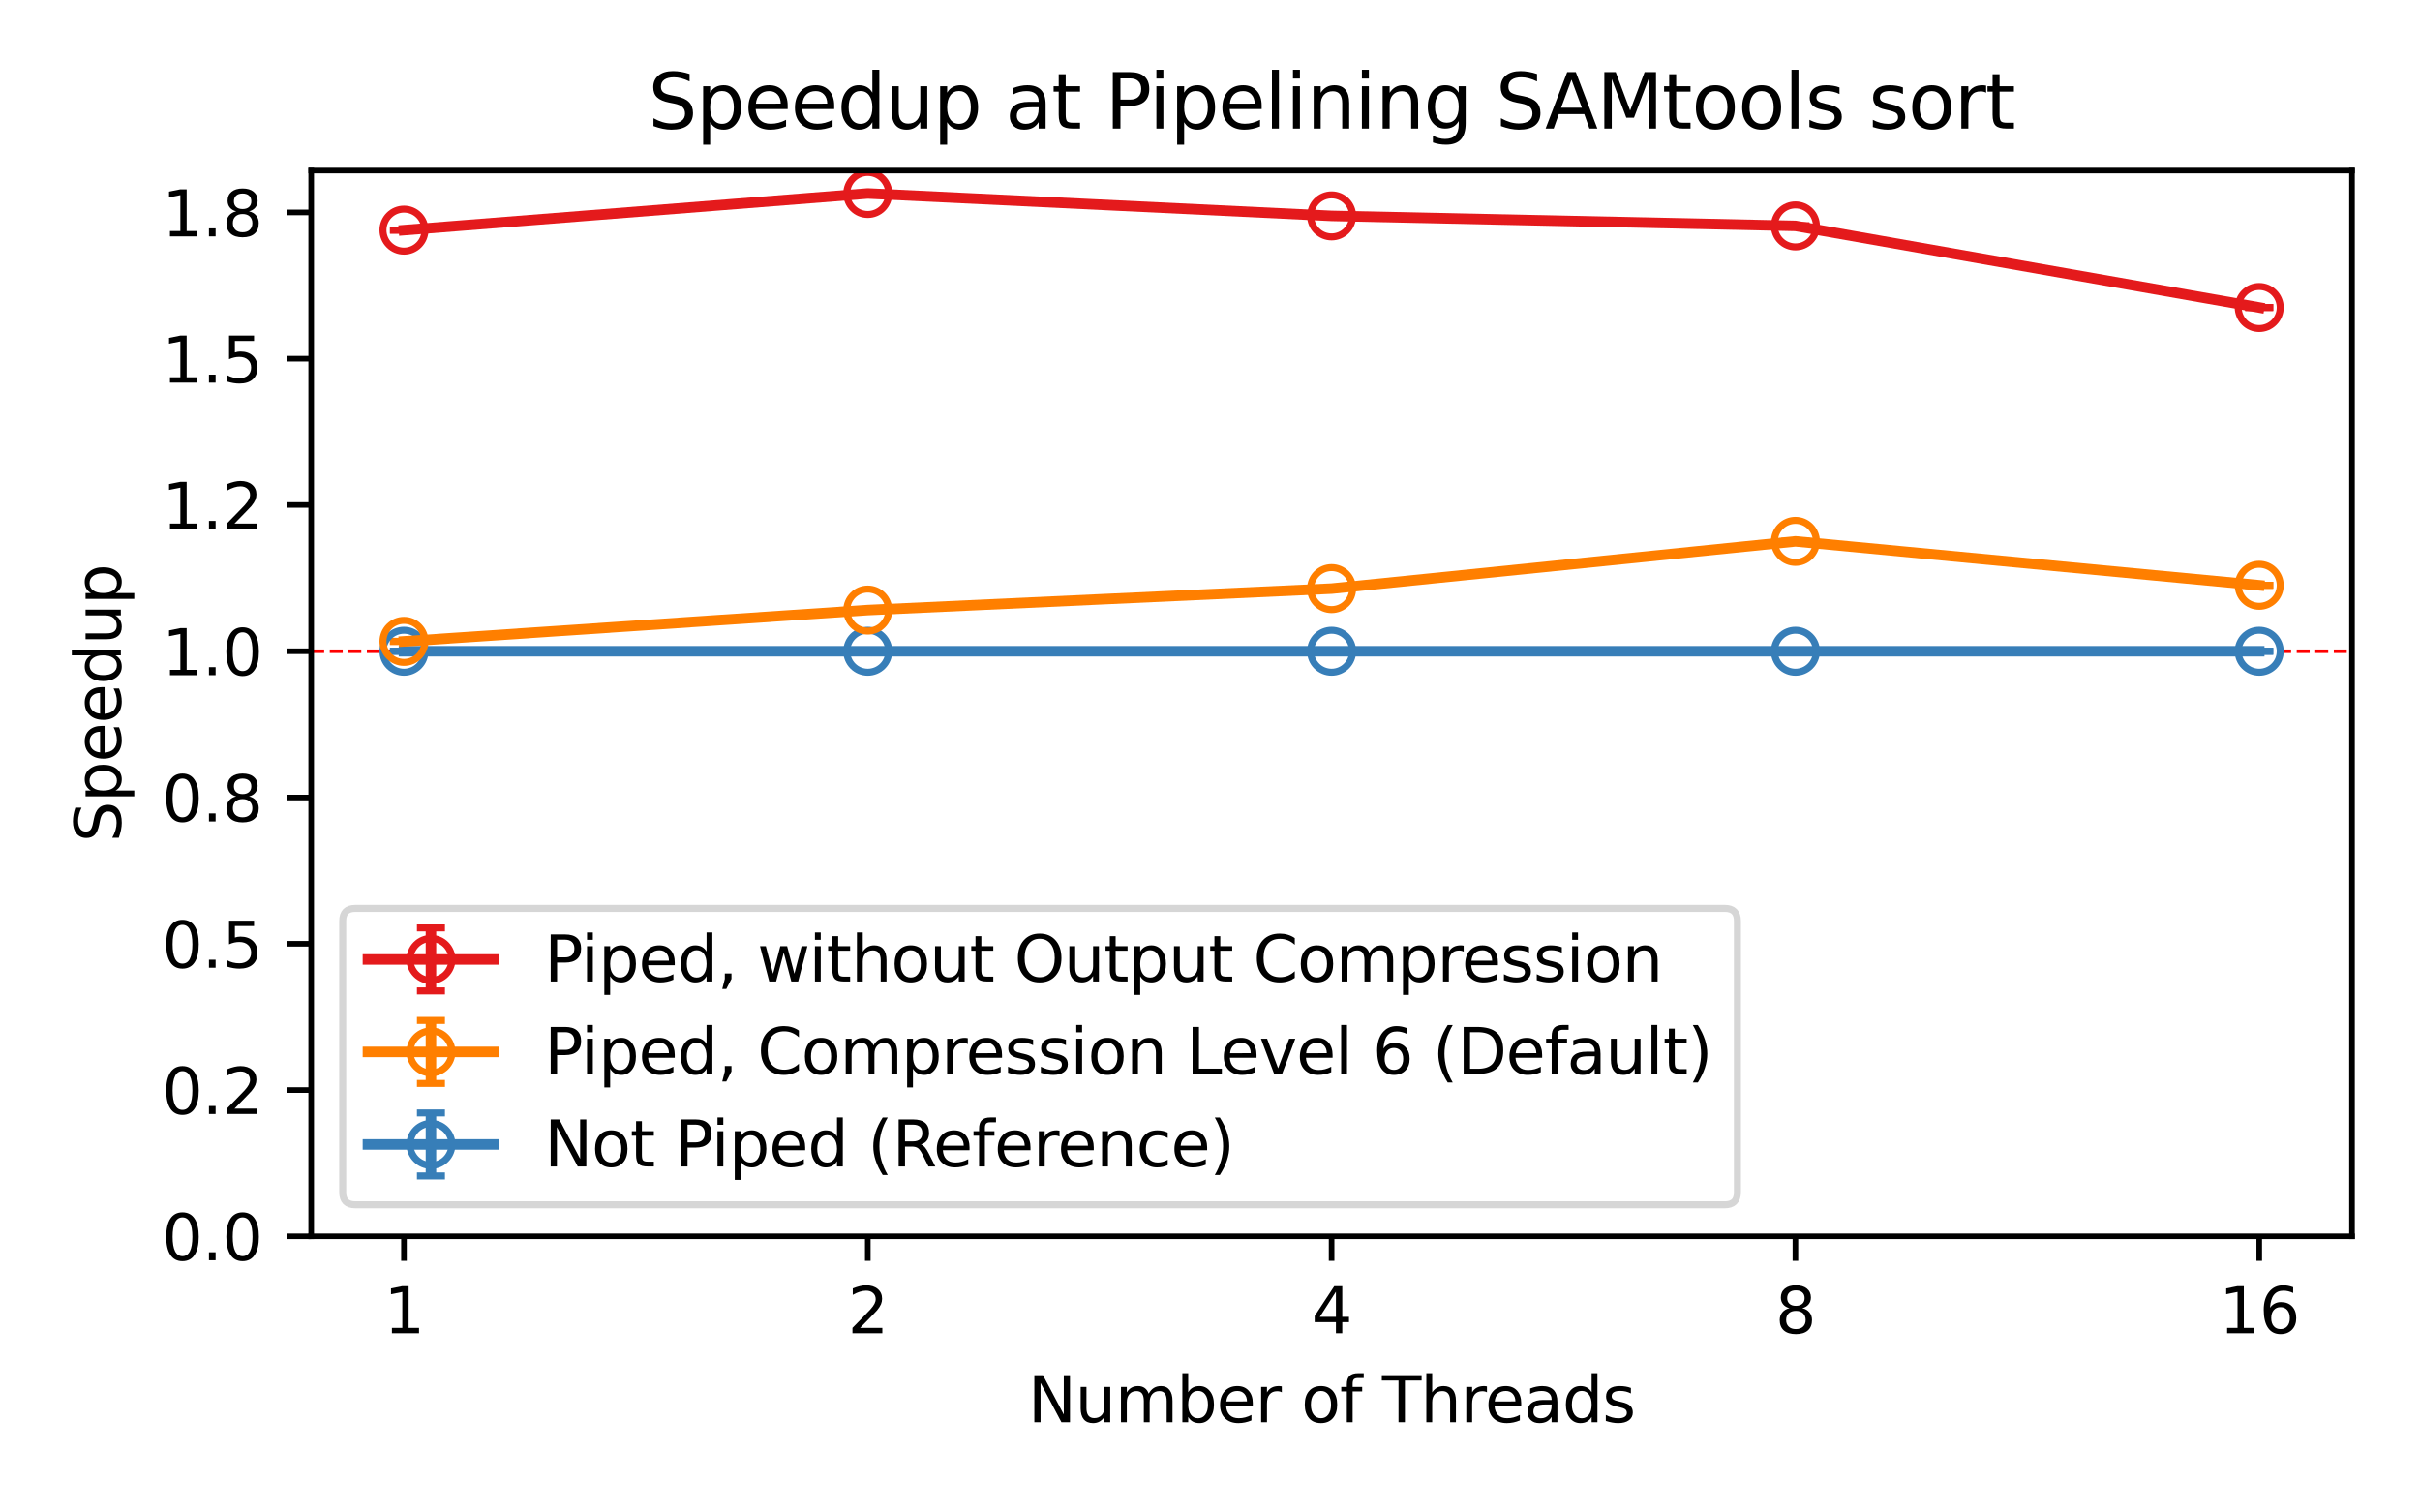 <?xml version="1.0" encoding="utf-8" standalone="no"?>
<!DOCTYPE svg PUBLIC "-//W3C//DTD SVG 1.1//EN"
  "http://www.w3.org/Graphics/SVG/1.1/DTD/svg11.dtd">
<svg xmlns:xlink="http://www.w3.org/1999/xlink" width="345.6pt" height="216pt" viewBox="0 0 345.6 216" xmlns="http://www.w3.org/2000/svg" version="1.1">
 <defs>
  <style type="text/css">*{stroke-linejoin: round; stroke-linecap: butt}</style>
 </defs>
 <g id="figure_1">
  <g id="patch_1">
   <path d="M 0 216 
L 345.6 216 
L 345.6 0 
L 0 0 
z
" style="fill: #ffffff"/>
  </g>
  <g id="axes_1">
   <g id="patch_2">
    <path d="M 44.443 176.56 
L 335.888 176.56 
L 335.888 24.36 
L 44.443 24.36 
z
" style="fill: #ffffff"/>
   </g>
   <g id="matplotlib.axis_1">
    <g id="xtick_1">
     <g id="line2d_1">
      <defs>
       <path id="m26e25991ad" d="M 0 0 
L 0 3.5 
" style="stroke: #000000; stroke-width: 0.8"/>
      </defs>
      <g>
       <use xlink:href="#m26e25991ad" x="57.69" y="176.56" style="stroke: #000000; stroke-width: 0.8"/>
      </g>
     </g>
     <g id="text_1">
      <!-- 1 -->
      <g transform="translate(54.827 190.399) scale(0.09 -0.09)">
       <defs>
        <path id="DejaVuSans-31" d="M 794 531 
L 1825 531 
L 1825 4091 
L 703 3866 
L 703 4441 
L 1819 4666 
L 2450 4666 
L 2450 531 
L 3481 531 
L 3481 0 
L 794 0 
L 794 531 
z
" transform="scale(0.016)"/>
       </defs>
       <use xlink:href="#DejaVuSans-31"/>
      </g>
     </g>
    </g>
    <g id="xtick_2">
     <g id="line2d_2">
      <g>
       <use xlink:href="#m26e25991ad" x="123.928" y="176.56" style="stroke: #000000; stroke-width: 0.8"/>
      </g>
     </g>
     <g id="text_2">
      <!-- 2 -->
      <g transform="translate(121.065 190.399) scale(0.09 -0.09)">
       <defs>
        <path id="DejaVuSans-32" d="M 1228 531 
L 3431 531 
L 3431 0 
L 469 0 
L 469 531 
Q 828 903 1448 1529 
Q 2069 2156 2228 2338 
Q 2531 2678 2651 2914 
Q 2772 3150 2772 3378 
Q 2772 3750 2511 3984 
Q 2250 4219 1831 4219 
Q 1534 4219 1204 4116 
Q 875 4013 500 3803 
L 500 4441 
Q 881 4594 1212 4672 
Q 1544 4750 1819 4750 
Q 2544 4750 2975 4387 
Q 3406 4025 3406 3419 
Q 3406 3131 3298 2873 
Q 3191 2616 2906 2266 
Q 2828 2175 2409 1742 
Q 1991 1309 1228 531 
z
" transform="scale(0.016)"/>
       </defs>
       <use xlink:href="#DejaVuSans-32"/>
      </g>
     </g>
    </g>
    <g id="xtick_3">
     <g id="line2d_3">
      <g>
       <use xlink:href="#m26e25991ad" x="190.166" y="176.56" style="stroke: #000000; stroke-width: 0.8"/>
      </g>
     </g>
     <g id="text_3">
      <!-- 4 -->
      <g transform="translate(187.302 190.399) scale(0.09 -0.09)">
       <defs>
        <path id="DejaVuSans-34" d="M 2419 4116 
L 825 1625 
L 2419 1625 
L 2419 4116 
z
M 2253 4666 
L 3047 4666 
L 3047 1625 
L 3713 1625 
L 3713 1100 
L 3047 1100 
L 3047 0 
L 2419 0 
L 2419 1100 
L 313 1100 
L 313 1709 
L 2253 4666 
z
" transform="scale(0.016)"/>
       </defs>
       <use xlink:href="#DejaVuSans-34"/>
      </g>
     </g>
    </g>
    <g id="xtick_4">
     <g id="line2d_4">
      <g>
       <use xlink:href="#m26e25991ad" x="256.403" y="176.56" style="stroke: #000000; stroke-width: 0.8"/>
      </g>
     </g>
     <g id="text_4">
      <!-- 8 -->
      <g transform="translate(253.54 190.399) scale(0.09 -0.09)">
       <defs>
        <path id="DejaVuSans-38" d="M 2034 2216 
Q 1584 2216 1326 1975 
Q 1069 1734 1069 1313 
Q 1069 891 1326 650 
Q 1584 409 2034 409 
Q 2484 409 2743 651 
Q 3003 894 3003 1313 
Q 3003 1734 2745 1975 
Q 2488 2216 2034 2216 
z
M 1403 2484 
Q 997 2584 770 2862 
Q 544 3141 544 3541 
Q 544 4100 942 4425 
Q 1341 4750 2034 4750 
Q 2731 4750 3128 4425 
Q 3525 4100 3525 3541 
Q 3525 3141 3298 2862 
Q 3072 2584 2669 2484 
Q 3125 2378 3379 2068 
Q 3634 1759 3634 1313 
Q 3634 634 3220 271 
Q 2806 -91 2034 -91 
Q 1263 -91 848 271 
Q 434 634 434 1313 
Q 434 1759 690 2068 
Q 947 2378 1403 2484 
z
M 1172 3481 
Q 1172 3119 1398 2916 
Q 1625 2713 2034 2713 
Q 2441 2713 2670 2916 
Q 2900 3119 2900 3481 
Q 2900 3844 2670 4047 
Q 2441 4250 2034 4250 
Q 1625 4250 1398 4047 
Q 1172 3844 1172 3481 
z
" transform="scale(0.016)"/>
       </defs>
       <use xlink:href="#DejaVuSans-38"/>
      </g>
     </g>
    </g>
    <g id="xtick_5">
     <g id="line2d_5">
      <g>
       <use xlink:href="#m26e25991ad" x="322.641" y="176.56" style="stroke: #000000; stroke-width: 0.8"/>
      </g>
     </g>
     <g id="text_5">
      <!-- 16 -->
      <g transform="translate(316.914 190.399) scale(0.09 -0.09)">
       <defs>
        <path id="DejaVuSans-36" d="M 2113 2584 
Q 1688 2584 1439 2293 
Q 1191 2003 1191 1497 
Q 1191 994 1439 701 
Q 1688 409 2113 409 
Q 2538 409 2786 701 
Q 3034 994 3034 1497 
Q 3034 2003 2786 2293 
Q 2538 2584 2113 2584 
z
M 3366 4563 
L 3366 3988 
Q 3128 4100 2886 4159 
Q 2644 4219 2406 4219 
Q 1781 4219 1451 3797 
Q 1122 3375 1075 2522 
Q 1259 2794 1537 2939 
Q 1816 3084 2150 3084 
Q 2853 3084 3261 2657 
Q 3669 2231 3669 1497 
Q 3669 778 3244 343 
Q 2819 -91 2113 -91 
Q 1303 -91 875 529 
Q 447 1150 447 2328 
Q 447 3434 972 4092 
Q 1497 4750 2381 4750 
Q 2619 4750 2861 4703 
Q 3103 4656 3366 4563 
z
" transform="scale(0.016)"/>
       </defs>
       <use xlink:href="#DejaVuSans-31"/>
       <use xlink:href="#DejaVuSans-36" x="63.623"/>
      </g>
     </g>
    </g>
    <g id="text_6">
     <!-- Number of Threads -->
     <g transform="translate(146.814 203.109) scale(0.09 -0.09)">
      <defs>
       <path id="DejaVuSans-4e" d="M 628 4666 
L 1478 4666 
L 3547 763 
L 3547 4666 
L 4159 4666 
L 4159 0 
L 3309 0 
L 1241 3903 
L 1241 0 
L 628 0 
L 628 4666 
z
" transform="scale(0.016)"/>
       <path id="DejaVuSans-75" d="M 544 1381 
L 544 3500 
L 1119 3500 
L 1119 1403 
Q 1119 906 1312 657 
Q 1506 409 1894 409 
Q 2359 409 2629 706 
Q 2900 1003 2900 1516 
L 2900 3500 
L 3475 3500 
L 3475 0 
L 2900 0 
L 2900 538 
Q 2691 219 2414 64 
Q 2138 -91 1772 -91 
Q 1169 -91 856 284 
Q 544 659 544 1381 
z
M 1991 3584 
L 1991 3584 
z
" transform="scale(0.016)"/>
       <path id="DejaVuSans-6d" d="M 3328 2828 
Q 3544 3216 3844 3400 
Q 4144 3584 4550 3584 
Q 5097 3584 5394 3201 
Q 5691 2819 5691 2113 
L 5691 0 
L 5113 0 
L 5113 2094 
Q 5113 2597 4934 2840 
Q 4756 3084 4391 3084 
Q 3944 3084 3684 2787 
Q 3425 2491 3425 1978 
L 3425 0 
L 2847 0 
L 2847 2094 
Q 2847 2600 2669 2842 
Q 2491 3084 2119 3084 
Q 1678 3084 1418 2786 
Q 1159 2488 1159 1978 
L 1159 0 
L 581 0 
L 581 3500 
L 1159 3500 
L 1159 2956 
Q 1356 3278 1631 3431 
Q 1906 3584 2284 3584 
Q 2666 3584 2933 3390 
Q 3200 3197 3328 2828 
z
" transform="scale(0.016)"/>
       <path id="DejaVuSans-62" d="M 3116 1747 
Q 3116 2381 2855 2742 
Q 2594 3103 2138 3103 
Q 1681 3103 1420 2742 
Q 1159 2381 1159 1747 
Q 1159 1113 1420 752 
Q 1681 391 2138 391 
Q 2594 391 2855 752 
Q 3116 1113 3116 1747 
z
M 1159 2969 
Q 1341 3281 1617 3432 
Q 1894 3584 2278 3584 
Q 2916 3584 3314 3078 
Q 3713 2572 3713 1747 
Q 3713 922 3314 415 
Q 2916 -91 2278 -91 
Q 1894 -91 1617 61 
Q 1341 213 1159 525 
L 1159 0 
L 581 0 
L 581 4863 
L 1159 4863 
L 1159 2969 
z
" transform="scale(0.016)"/>
       <path id="DejaVuSans-65" d="M 3597 1894 
L 3597 1613 
L 953 1613 
Q 991 1019 1311 708 
Q 1631 397 2203 397 
Q 2534 397 2845 478 
Q 3156 559 3463 722 
L 3463 178 
Q 3153 47 2828 -22 
Q 2503 -91 2169 -91 
Q 1331 -91 842 396 
Q 353 884 353 1716 
Q 353 2575 817 3079 
Q 1281 3584 2069 3584 
Q 2775 3584 3186 3129 
Q 3597 2675 3597 1894 
z
M 3022 2063 
Q 3016 2534 2758 2815 
Q 2500 3097 2075 3097 
Q 1594 3097 1305 2825 
Q 1016 2553 972 2059 
L 3022 2063 
z
" transform="scale(0.016)"/>
       <path id="DejaVuSans-72" d="M 2631 2963 
Q 2534 3019 2420 3045 
Q 2306 3072 2169 3072 
Q 1681 3072 1420 2755 
Q 1159 2438 1159 1844 
L 1159 0 
L 581 0 
L 581 3500 
L 1159 3500 
L 1159 2956 
Q 1341 3275 1631 3429 
Q 1922 3584 2338 3584 
Q 2397 3584 2469 3576 
Q 2541 3569 2628 3553 
L 2631 2963 
z
" transform="scale(0.016)"/>
       <path id="DejaVuSans-20" transform="scale(0.016)"/>
       <path id="DejaVuSans-6f" d="M 1959 3097 
Q 1497 3097 1228 2736 
Q 959 2375 959 1747 
Q 959 1119 1226 758 
Q 1494 397 1959 397 
Q 2419 397 2687 759 
Q 2956 1122 2956 1747 
Q 2956 2369 2687 2733 
Q 2419 3097 1959 3097 
z
M 1959 3584 
Q 2709 3584 3137 3096 
Q 3566 2609 3566 1747 
Q 3566 888 3137 398 
Q 2709 -91 1959 -91 
Q 1206 -91 779 398 
Q 353 888 353 1747 
Q 353 2609 779 3096 
Q 1206 3584 1959 3584 
z
" transform="scale(0.016)"/>
       <path id="DejaVuSans-66" d="M 2375 4863 
L 2375 4384 
L 1825 4384 
Q 1516 4384 1395 4259 
Q 1275 4134 1275 3809 
L 1275 3500 
L 2222 3500 
L 2222 3053 
L 1275 3053 
L 1275 0 
L 697 0 
L 697 3053 
L 147 3053 
L 147 3500 
L 697 3500 
L 697 3744 
Q 697 4328 969 4595 
Q 1241 4863 1831 4863 
L 2375 4863 
z
" transform="scale(0.016)"/>
       <path id="DejaVuSans-54" d="M -19 4666 
L 3928 4666 
L 3928 4134 
L 2272 4134 
L 2272 0 
L 1638 0 
L 1638 4134 
L -19 4134 
L -19 4666 
z
" transform="scale(0.016)"/>
       <path id="DejaVuSans-68" d="M 3513 2113 
L 3513 0 
L 2938 0 
L 2938 2094 
Q 2938 2591 2744 2837 
Q 2550 3084 2163 3084 
Q 1697 3084 1428 2787 
Q 1159 2491 1159 1978 
L 1159 0 
L 581 0 
L 581 4863 
L 1159 4863 
L 1159 2956 
Q 1366 3272 1645 3428 
Q 1925 3584 2291 3584 
Q 2894 3584 3203 3211 
Q 3513 2838 3513 2113 
z
" transform="scale(0.016)"/>
       <path id="DejaVuSans-61" d="M 2194 1759 
Q 1497 1759 1228 1600 
Q 959 1441 959 1056 
Q 959 750 1161 570 
Q 1363 391 1709 391 
Q 2188 391 2477 730 
Q 2766 1069 2766 1631 
L 2766 1759 
L 2194 1759 
z
M 3341 1997 
L 3341 0 
L 2766 0 
L 2766 531 
Q 2569 213 2275 61 
Q 1981 -91 1556 -91 
Q 1019 -91 701 211 
Q 384 513 384 1019 
Q 384 1609 779 1909 
Q 1175 2209 1959 2209 
L 2766 2209 
L 2766 2266 
Q 2766 2663 2505 2880 
Q 2244 3097 1772 3097 
Q 1472 3097 1187 3025 
Q 903 2953 641 2809 
L 641 3341 
Q 956 3463 1253 3523 
Q 1550 3584 1831 3584 
Q 2591 3584 2966 3190 
Q 3341 2797 3341 1997 
z
" transform="scale(0.016)"/>
       <path id="DejaVuSans-64" d="M 2906 2969 
L 2906 4863 
L 3481 4863 
L 3481 0 
L 2906 0 
L 2906 525 
Q 2725 213 2448 61 
Q 2172 -91 1784 -91 
Q 1150 -91 751 415 
Q 353 922 353 1747 
Q 353 2572 751 3078 
Q 1150 3584 1784 3584 
Q 2172 3584 2448 3432 
Q 2725 3281 2906 2969 
z
M 947 1747 
Q 947 1113 1208 752 
Q 1469 391 1925 391 
Q 2381 391 2643 752 
Q 2906 1113 2906 1747 
Q 2906 2381 2643 2742 
Q 2381 3103 1925 3103 
Q 1469 3103 1208 2742 
Q 947 2381 947 1747 
z
" transform="scale(0.016)"/>
       <path id="DejaVuSans-73" d="M 2834 3397 
L 2834 2853 
Q 2591 2978 2328 3040 
Q 2066 3103 1784 3103 
Q 1356 3103 1142 2972 
Q 928 2841 928 2578 
Q 928 2378 1081 2264 
Q 1234 2150 1697 2047 
L 1894 2003 
Q 2506 1872 2764 1633 
Q 3022 1394 3022 966 
Q 3022 478 2636 193 
Q 2250 -91 1575 -91 
Q 1294 -91 989 -36 
Q 684 19 347 128 
L 347 722 
Q 666 556 975 473 
Q 1284 391 1588 391 
Q 1994 391 2212 530 
Q 2431 669 2431 922 
Q 2431 1156 2273 1281 
Q 2116 1406 1581 1522 
L 1381 1569 
Q 847 1681 609 1914 
Q 372 2147 372 2553 
Q 372 3047 722 3315 
Q 1072 3584 1716 3584 
Q 2034 3584 2315 3537 
Q 2597 3491 2834 3397 
z
" transform="scale(0.016)"/>
      </defs>
      <use xlink:href="#DejaVuSans-4e"/>
      <use xlink:href="#DejaVuSans-75" x="74.805"/>
      <use xlink:href="#DejaVuSans-6d" x="138.184"/>
      <use xlink:href="#DejaVuSans-62" x="235.596"/>
      <use xlink:href="#DejaVuSans-65" x="299.072"/>
      <use xlink:href="#DejaVuSans-72" x="360.596"/>
      <use xlink:href="#DejaVuSans-20" x="401.709"/>
      <use xlink:href="#DejaVuSans-6f" x="433.496"/>
      <use xlink:href="#DejaVuSans-66" x="494.678"/>
      <use xlink:href="#DejaVuSans-20" x="529.883"/>
      <use xlink:href="#DejaVuSans-54" x="561.67"/>
      <use xlink:href="#DejaVuSans-68" x="622.754"/>
      <use xlink:href="#DejaVuSans-72" x="686.133"/>
      <use xlink:href="#DejaVuSans-65" x="724.996"/>
      <use xlink:href="#DejaVuSans-61" x="786.52"/>
      <use xlink:href="#DejaVuSans-64" x="847.799"/>
      <use xlink:href="#DejaVuSans-73" x="911.275"/>
     </g>
    </g>
   </g>
   <g id="matplotlib.axis_2">
    <g id="ytick_1">
     <g id="line2d_6">
      <defs>
       <path id="m61293b24b2" d="M 0 0 
L -3.5 0 
" style="stroke: #000000; stroke-width: 0.8"/>
      </defs>
      <g>
       <use xlink:href="#m61293b24b2" x="44.443" y="176.56" style="stroke: #000000; stroke-width: 0.8"/>
      </g>
     </g>
     <g id="text_7">
      <!-- 0.0 -->
      <g transform="translate(23.13 179.979) scale(0.09 -0.09)">
       <defs>
        <path id="DejaVuSans-30" d="M 2034 4250 
Q 1547 4250 1301 3770 
Q 1056 3291 1056 2328 
Q 1056 1369 1301 889 
Q 1547 409 2034 409 
Q 2525 409 2770 889 
Q 3016 1369 3016 2328 
Q 3016 3291 2770 3770 
Q 2525 4250 2034 4250 
z
M 2034 4750 
Q 2819 4750 3233 4129 
Q 3647 3509 3647 2328 
Q 3647 1150 3233 529 
Q 2819 -91 2034 -91 
Q 1250 -91 836 529 
Q 422 1150 422 2328 
Q 422 3509 836 4129 
Q 1250 4750 2034 4750 
z
" transform="scale(0.016)"/>
        <path id="DejaVuSans-2e" d="M 684 794 
L 1344 794 
L 1344 0 
L 684 0 
L 684 794 
z
" transform="scale(0.016)"/>
       </defs>
       <use xlink:href="#DejaVuSans-30"/>
       <use xlink:href="#DejaVuSans-2e" x="63.623"/>
       <use xlink:href="#DejaVuSans-30" x="95.41"/>
      </g>
     </g>
    </g>
    <g id="ytick_2">
     <g id="line2d_7">
      <g>
       <use xlink:href="#m61293b24b2" x="44.443" y="155.671" style="stroke: #000000; stroke-width: 0.8"/>
      </g>
     </g>
     <g id="text_8">
      <!-- 0.2 -->
      <g transform="translate(23.13 159.09) scale(0.09 -0.09)">
       <use xlink:href="#DejaVuSans-30"/>
       <use xlink:href="#DejaVuSans-2e" x="63.623"/>
       <use xlink:href="#DejaVuSans-32" x="95.41"/>
      </g>
     </g>
    </g>
    <g id="ytick_3">
     <g id="line2d_8">
      <g>
       <use xlink:href="#m61293b24b2" x="44.443" y="134.782" style="stroke: #000000; stroke-width: 0.8"/>
      </g>
     </g>
     <g id="text_9">
      <!-- 0.5 -->
      <g transform="translate(23.13 138.201) scale(0.09 -0.09)">
       <defs>
        <path id="DejaVuSans-35" d="M 691 4666 
L 3169 4666 
L 3169 4134 
L 1269 4134 
L 1269 2991 
Q 1406 3038 1543 3061 
Q 1681 3084 1819 3084 
Q 2600 3084 3056 2656 
Q 3513 2228 3513 1497 
Q 3513 744 3044 326 
Q 2575 -91 1722 -91 
Q 1428 -91 1123 -41 
Q 819 9 494 109 
L 494 744 
Q 775 591 1075 516 
Q 1375 441 1709 441 
Q 2250 441 2565 725 
Q 2881 1009 2881 1497 
Q 2881 1984 2565 2268 
Q 2250 2553 1709 2553 
Q 1456 2553 1204 2497 
Q 953 2441 691 2322 
L 691 4666 
z
" transform="scale(0.016)"/>
       </defs>
       <use xlink:href="#DejaVuSans-30"/>
       <use xlink:href="#DejaVuSans-2e" x="63.623"/>
       <use xlink:href="#DejaVuSans-35" x="95.41"/>
      </g>
     </g>
    </g>
    <g id="ytick_4">
     <g id="line2d_9">
      <g>
       <use xlink:href="#m61293b24b2" x="44.443" y="113.893" style="stroke: #000000; stroke-width: 0.8"/>
      </g>
     </g>
     <g id="text_10">
      <!-- 0.8 -->
      <g transform="translate(23.13 117.312) scale(0.09 -0.09)">
       <use xlink:href="#DejaVuSans-30"/>
       <use xlink:href="#DejaVuSans-2e" x="63.623"/>
       <use xlink:href="#DejaVuSans-38" x="95.41"/>
      </g>
     </g>
    </g>
    <g id="ytick_5">
     <g id="line2d_10">
      <g>
       <use xlink:href="#m61293b24b2" x="44.443" y="93.004" style="stroke: #000000; stroke-width: 0.8"/>
      </g>
     </g>
     <g id="text_11">
      <!-- 1.0 -->
      <g transform="translate(23.13 96.423) scale(0.09 -0.09)">
       <use xlink:href="#DejaVuSans-31"/>
       <use xlink:href="#DejaVuSans-2e" x="63.623"/>
       <use xlink:href="#DejaVuSans-30" x="95.41"/>
      </g>
     </g>
    </g>
    <g id="ytick_6">
     <g id="line2d_11">
      <g>
       <use xlink:href="#m61293b24b2" x="44.443" y="72.115" style="stroke: #000000; stroke-width: 0.8"/>
      </g>
     </g>
     <g id="text_12">
      <!-- 1.2 -->
      <g transform="translate(23.13 75.534) scale(0.09 -0.09)">
       <use xlink:href="#DejaVuSans-31"/>
       <use xlink:href="#DejaVuSans-2e" x="63.623"/>
       <use xlink:href="#DejaVuSans-32" x="95.41"/>
      </g>
     </g>
    </g>
    <g id="ytick_7">
     <g id="line2d_12">
      <g>
       <use xlink:href="#m61293b24b2" x="44.443" y="51.226" style="stroke: #000000; stroke-width: 0.8"/>
      </g>
     </g>
     <g id="text_13">
      <!-- 1.5 -->
      <g transform="translate(23.13 54.645) scale(0.09 -0.09)">
       <use xlink:href="#DejaVuSans-31"/>
       <use xlink:href="#DejaVuSans-2e" x="63.623"/>
       <use xlink:href="#DejaVuSans-35" x="95.41"/>
      </g>
     </g>
    </g>
    <g id="ytick_8">
     <g id="line2d_13">
      <g>
       <use xlink:href="#m61293b24b2" x="44.443" y="30.337" style="stroke: #000000; stroke-width: 0.8"/>
      </g>
     </g>
     <g id="text_14">
      <!-- 1.8 -->
      <g transform="translate(23.13 33.756) scale(0.09 -0.09)">
       <use xlink:href="#DejaVuSans-31"/>
       <use xlink:href="#DejaVuSans-2e" x="63.623"/>
       <use xlink:href="#DejaVuSans-38" x="95.41"/>
      </g>
     </g>
    </g>
    <g id="text_15">
     <!-- Speedup -->
     <g transform="translate(17.258 120.277) rotate(-90) scale(0.09 -0.09)">
      <defs>
       <path id="DejaVuSans-53" d="M 3425 4513 
L 3425 3897 
Q 3066 4069 2747 4153 
Q 2428 4238 2131 4238 
Q 1616 4238 1336 4038 
Q 1056 3838 1056 3469 
Q 1056 3159 1242 3001 
Q 1428 2844 1947 2747 
L 2328 2669 
Q 3034 2534 3370 2195 
Q 3706 1856 3706 1288 
Q 3706 609 3251 259 
Q 2797 -91 1919 -91 
Q 1588 -91 1214 -16 
Q 841 59 441 206 
L 441 856 
Q 825 641 1194 531 
Q 1563 422 1919 422 
Q 2459 422 2753 634 
Q 3047 847 3047 1241 
Q 3047 1584 2836 1778 
Q 2625 1972 2144 2069 
L 1759 2144 
Q 1053 2284 737 2584 
Q 422 2884 422 3419 
Q 422 4038 858 4394 
Q 1294 4750 2059 4750 
Q 2388 4750 2728 4690 
Q 3069 4631 3425 4513 
z
" transform="scale(0.016)"/>
       <path id="DejaVuSans-70" d="M 1159 525 
L 1159 -1331 
L 581 -1331 
L 581 3500 
L 1159 3500 
L 1159 2969 
Q 1341 3281 1617 3432 
Q 1894 3584 2278 3584 
Q 2916 3584 3314 3078 
Q 3713 2572 3713 1747 
Q 3713 922 3314 415 
Q 2916 -91 2278 -91 
Q 1894 -91 1617 61 
Q 1341 213 1159 525 
z
M 3116 1747 
Q 3116 2381 2855 2742 
Q 2594 3103 2138 3103 
Q 1681 3103 1420 2742 
Q 1159 2381 1159 1747 
Q 1159 1113 1420 752 
Q 1681 391 2138 391 
Q 2594 391 2855 752 
Q 3116 1113 3116 1747 
z
" transform="scale(0.016)"/>
      </defs>
      <use xlink:href="#DejaVuSans-53"/>
      <use xlink:href="#DejaVuSans-70" x="63.477"/>
      <use xlink:href="#DejaVuSans-65" x="126.953"/>
      <use xlink:href="#DejaVuSans-65" x="188.477"/>
      <use xlink:href="#DejaVuSans-64" x="250"/>
      <use xlink:href="#DejaVuSans-75" x="313.477"/>
      <use xlink:href="#DejaVuSans-70" x="376.855"/>
     </g>
    </g>
   </g>
   <g id="line2d_14">
    <path d="M 44.443 93.004 
L 335.888 93.004 
" clip-path="url(#p5d96447b7d)" style="fill: none; stroke-dasharray: 1.85,0.8; stroke-dashoffset: 0; stroke: #ff0000; stroke-width: 0.5"/>
   </g>
   <g id="LineCollection_1">
    <path d="M 57.69 93.004 
L 57.69 93.004 
" clip-path="url(#p5d96447b7d)" style="fill: none; stroke: #377eb8; stroke-width: 1.5"/>
    <path d="M 123.928 93.004 
L 123.928 93.004 
" clip-path="url(#p5d96447b7d)" style="fill: none; stroke: #377eb8; stroke-width: 1.5"/>
    <path d="M 190.166 93.004 
L 190.166 93.004 
" clip-path="url(#p5d96447b7d)" style="fill: none; stroke: #377eb8; stroke-width: 1.5"/>
    <path d="M 256.403 93.004 
L 256.403 93.004 
" clip-path="url(#p5d96447b7d)" style="fill: none; stroke: #377eb8; stroke-width: 1.5"/>
    <path d="M 322.641 93.004 
L 322.641 93.004 
" clip-path="url(#p5d96447b7d)" style="fill: none; stroke: #377eb8; stroke-width: 1.5"/>
   </g>
   <g id="line2d_15">
    <defs>
     <path id="m8ec2c8f98e" d="M 2 0 
L -2 -0 
" style="stroke: #377eb8"/>
    </defs>
    <g clip-path="url(#p5d96447b7d)">
     <use xlink:href="#m8ec2c8f98e" x="57.69" y="93.004" style="fill: #377eb8; stroke: #377eb8"/>
     <use xlink:href="#m8ec2c8f98e" x="123.928" y="93.004" style="fill: #377eb8; stroke: #377eb8"/>
     <use xlink:href="#m8ec2c8f98e" x="190.166" y="93.004" style="fill: #377eb8; stroke: #377eb8"/>
     <use xlink:href="#m8ec2c8f98e" x="256.403" y="93.004" style="fill: #377eb8; stroke: #377eb8"/>
     <use xlink:href="#m8ec2c8f98e" x="322.641" y="93.004" style="fill: #377eb8; stroke: #377eb8"/>
    </g>
   </g>
   <g id="line2d_16">
    <g clip-path="url(#p5d96447b7d)">
     <use xlink:href="#m8ec2c8f98e" x="57.69" y="93.004" style="fill: #377eb8; stroke: #377eb8"/>
     <use xlink:href="#m8ec2c8f98e" x="123.928" y="93.004" style="fill: #377eb8; stroke: #377eb8"/>
     <use xlink:href="#m8ec2c8f98e" x="190.166" y="93.004" style="fill: #377eb8; stroke: #377eb8"/>
     <use xlink:href="#m8ec2c8f98e" x="256.403" y="93.004" style="fill: #377eb8; stroke: #377eb8"/>
     <use xlink:href="#m8ec2c8f98e" x="322.641" y="93.004" style="fill: #377eb8; stroke: #377eb8"/>
    </g>
   </g>
   <g id="LineCollection_2">
    <path d="M 57.69 91.595 
L 57.69 91.595 
" clip-path="url(#p5d96447b7d)" style="fill: none; stroke: #ff7f00; stroke-width: 1.5"/>
    <path d="M 123.928 87.126 
L 123.928 87.126 
" clip-path="url(#p5d96447b7d)" style="fill: none; stroke: #ff7f00; stroke-width: 1.5"/>
    <path d="M 190.166 84.059 
L 190.166 84.059 
" clip-path="url(#p5d96447b7d)" style="fill: none; stroke: #ff7f00; stroke-width: 1.5"/>
    <path d="M 256.403 77.314 
L 256.403 77.314 
" clip-path="url(#p5d96447b7d)" style="fill: none; stroke: #ff7f00; stroke-width: 1.5"/>
    <path d="M 322.641 83.586 
L 322.641 83.586 
" clip-path="url(#p5d96447b7d)" style="fill: none; stroke: #ff7f00; stroke-width: 1.5"/>
   </g>
   <g id="line2d_17">
    <defs>
     <path id="m4a6e7fb829" d="M 2 0 
L -2 -0 
" style="stroke: #ff7f00"/>
    </defs>
    <g clip-path="url(#p5d96447b7d)">
     <use xlink:href="#m4a6e7fb829" x="57.69" y="91.595" style="fill: #ff7f00; stroke: #ff7f00"/>
     <use xlink:href="#m4a6e7fb829" x="123.928" y="87.126" style="fill: #ff7f00; stroke: #ff7f00"/>
     <use xlink:href="#m4a6e7fb829" x="190.166" y="84.059" style="fill: #ff7f00; stroke: #ff7f00"/>
     <use xlink:href="#m4a6e7fb829" x="256.403" y="77.314" style="fill: #ff7f00; stroke: #ff7f00"/>
     <use xlink:href="#m4a6e7fb829" x="322.641" y="83.586" style="fill: #ff7f00; stroke: #ff7f00"/>
    </g>
   </g>
   <g id="line2d_18">
    <g clip-path="url(#p5d96447b7d)">
     <use xlink:href="#m4a6e7fb829" x="57.69" y="91.595" style="fill: #ff7f00; stroke: #ff7f00"/>
     <use xlink:href="#m4a6e7fb829" x="123.928" y="87.126" style="fill: #ff7f00; stroke: #ff7f00"/>
     <use xlink:href="#m4a6e7fb829" x="190.166" y="84.059" style="fill: #ff7f00; stroke: #ff7f00"/>
     <use xlink:href="#m4a6e7fb829" x="256.403" y="77.314" style="fill: #ff7f00; stroke: #ff7f00"/>
     <use xlink:href="#m4a6e7fb829" x="322.641" y="83.586" style="fill: #ff7f00; stroke: #ff7f00"/>
    </g>
   </g>
   <g id="LineCollection_3">
    <path d="M 57.69 32.864 
L 57.69 32.864 
" clip-path="url(#p5d96447b7d)" style="fill: none; stroke: #e41a1c; stroke-width: 1.5"/>
    <path d="M 123.928 27.629 
L 123.928 27.629 
" clip-path="url(#p5d96447b7d)" style="fill: none; stroke: #e41a1c; stroke-width: 1.5"/>
    <path d="M 190.166 30.83 
L 190.166 30.83 
" clip-path="url(#p5d96447b7d)" style="fill: none; stroke: #e41a1c; stroke-width: 1.5"/>
    <path d="M 256.403 32.261 
L 256.403 32.261 
" clip-path="url(#p5d96447b7d)" style="fill: none; stroke: #e41a1c; stroke-width: 1.5"/>
    <path d="M 322.641 43.916 
L 322.641 43.916 
" clip-path="url(#p5d96447b7d)" style="fill: none; stroke: #e41a1c; stroke-width: 1.5"/>
   </g>
   <g id="line2d_19">
    <defs>
     <path id="m7fb0c40d97" d="M 2 0 
L -2 -0 
" style="stroke: #e41a1c"/>
    </defs>
    <g clip-path="url(#p5d96447b7d)">
     <use xlink:href="#m7fb0c40d97" x="57.69" y="32.864" style="fill: #e41a1c; stroke: #e41a1c"/>
     <use xlink:href="#m7fb0c40d97" x="123.928" y="27.629" style="fill: #e41a1c; stroke: #e41a1c"/>
     <use xlink:href="#m7fb0c40d97" x="190.166" y="30.83" style="fill: #e41a1c; stroke: #e41a1c"/>
     <use xlink:href="#m7fb0c40d97" x="256.403" y="32.261" style="fill: #e41a1c; stroke: #e41a1c"/>
     <use xlink:href="#m7fb0c40d97" x="322.641" y="43.916" style="fill: #e41a1c; stroke: #e41a1c"/>
    </g>
   </g>
   <g id="line2d_20">
    <g clip-path="url(#p5d96447b7d)">
     <use xlink:href="#m7fb0c40d97" x="57.69" y="32.864" style="fill: #e41a1c; stroke: #e41a1c"/>
     <use xlink:href="#m7fb0c40d97" x="123.928" y="27.629" style="fill: #e41a1c; stroke: #e41a1c"/>
     <use xlink:href="#m7fb0c40d97" x="190.166" y="30.83" style="fill: #e41a1c; stroke: #e41a1c"/>
     <use xlink:href="#m7fb0c40d97" x="256.403" y="32.261" style="fill: #e41a1c; stroke: #e41a1c"/>
     <use xlink:href="#m7fb0c40d97" x="322.641" y="43.916" style="fill: #e41a1c; stroke: #e41a1c"/>
    </g>
   </g>
   <g id="line2d_21">
    <path d="M 57.69 93.004 
L 123.928 93.004 
L 190.166 93.004 
L 256.403 93.004 
L 322.641 93.004 
" clip-path="url(#p5d96447b7d)" style="fill: none; stroke: #377eb8; stroke-width: 1.5; stroke-linecap: square"/>
    <defs>
     <path id="m1e384e4dfd" d="M 0 3 
C 0.796 3 1.559 2.684 2.121 2.121 
C 2.684 1.559 3 0.796 3 0 
C 3 -0.796 2.684 -1.559 2.121 -2.121 
C 1.559 -2.684 0.796 -3 0 -3 
C -0.796 -3 -1.559 -2.684 -2.121 -2.121 
C -2.684 -1.559 -3 -0.796 -3 0 
C -3 0.796 -2.684 1.559 -2.121 2.121 
C -1.559 2.684 -0.796 3 0 3 
z
" style="stroke: #377eb8"/>
    </defs>
    <g clip-path="url(#p5d96447b7d)">
     <use xlink:href="#m1e384e4dfd" x="57.69" y="93.004" style="fill-opacity: 0; stroke: #377eb8"/>
     <use xlink:href="#m1e384e4dfd" x="123.928" y="93.004" style="fill-opacity: 0; stroke: #377eb8"/>
     <use xlink:href="#m1e384e4dfd" x="190.166" y="93.004" style="fill-opacity: 0; stroke: #377eb8"/>
     <use xlink:href="#m1e384e4dfd" x="256.403" y="93.004" style="fill-opacity: 0; stroke: #377eb8"/>
     <use xlink:href="#m1e384e4dfd" x="322.641" y="93.004" style="fill-opacity: 0; stroke: #377eb8"/>
    </g>
   </g>
   <g id="line2d_22">
    <path d="M 57.69 91.595 
L 123.928 87.126 
L 190.166 84.059 
L 256.403 77.314 
L 322.641 83.586 
" clip-path="url(#p5d96447b7d)" style="fill: none; stroke: #ff7f00; stroke-width: 1.5; stroke-linecap: square"/>
    <defs>
     <path id="m161b577781" d="M 0 3 
C 0.796 3 1.559 2.684 2.121 2.121 
C 2.684 1.559 3 0.796 3 0 
C 3 -0.796 2.684 -1.559 2.121 -2.121 
C 1.559 -2.684 0.796 -3 0 -3 
C -0.796 -3 -1.559 -2.684 -2.121 -2.121 
C -2.684 -1.559 -3 -0.796 -3 0 
C -3 0.796 -2.684 1.559 -2.121 2.121 
C -1.559 2.684 -0.796 3 0 3 
z
" style="stroke: #ff7f00"/>
    </defs>
    <g clip-path="url(#p5d96447b7d)">
     <use xlink:href="#m161b577781" x="57.69" y="91.595" style="fill-opacity: 0; stroke: #ff7f00"/>
     <use xlink:href="#m161b577781" x="123.928" y="87.126" style="fill-opacity: 0; stroke: #ff7f00"/>
     <use xlink:href="#m161b577781" x="190.166" y="84.059" style="fill-opacity: 0; stroke: #ff7f00"/>
     <use xlink:href="#m161b577781" x="256.403" y="77.314" style="fill-opacity: 0; stroke: #ff7f00"/>
     <use xlink:href="#m161b577781" x="322.641" y="83.586" style="fill-opacity: 0; stroke: #ff7f00"/>
    </g>
   </g>
   <g id="line2d_23">
    <path d="M 57.69 32.864 
L 123.928 27.629 
L 190.166 30.83 
L 256.403 32.261 
L 322.641 43.916 
" clip-path="url(#p5d96447b7d)" style="fill: none; stroke: #e41a1c; stroke-width: 1.5; stroke-linecap: square"/>
    <defs>
     <path id="m0acdfb0de7" d="M 0 3 
C 0.796 3 1.559 2.684 2.121 2.121 
C 2.684 1.559 3 0.796 3 0 
C 3 -0.796 2.684 -1.559 2.121 -2.121 
C 1.559 -2.684 0.796 -3 0 -3 
C -0.796 -3 -1.559 -2.684 -2.121 -2.121 
C -2.684 -1.559 -3 -0.796 -3 0 
C -3 0.796 -2.684 1.559 -2.121 2.121 
C -1.559 2.684 -0.796 3 0 3 
z
" style="stroke: #e41a1c"/>
    </defs>
    <g clip-path="url(#p5d96447b7d)">
     <use xlink:href="#m0acdfb0de7" x="57.69" y="32.864" style="fill-opacity: 0; stroke: #e41a1c"/>
     <use xlink:href="#m0acdfb0de7" x="123.928" y="27.629" style="fill-opacity: 0; stroke: #e41a1c"/>
     <use xlink:href="#m0acdfb0de7" x="190.166" y="30.83" style="fill-opacity: 0; stroke: #e41a1c"/>
     <use xlink:href="#m0acdfb0de7" x="256.403" y="32.261" style="fill-opacity: 0; stroke: #e41a1c"/>
     <use xlink:href="#m0acdfb0de7" x="322.641" y="43.916" style="fill-opacity: 0; stroke: #e41a1c"/>
    </g>
   </g>
   <g id="patch_3">
    <path d="M 44.443 176.56 
L 44.443 24.36 
" style="fill: none; stroke: #000000; stroke-width: 0.8; stroke-linejoin: miter; stroke-linecap: square"/>
   </g>
   <g id="patch_4">
    <path d="M 335.888 176.56 
L 335.888 24.36 
" style="fill: none; stroke: #000000; stroke-width: 0.8; stroke-linejoin: miter; stroke-linecap: square"/>
   </g>
   <g id="patch_5">
    <path d="M 44.443 176.56 
L 335.888 176.56 
" style="fill: none; stroke: #000000; stroke-width: 0.8; stroke-linejoin: miter; stroke-linecap: square"/>
   </g>
   <g id="patch_6">
    <path d="M 44.443 24.36 
L 335.888 24.36 
" style="fill: none; stroke: #000000; stroke-width: 0.8; stroke-linejoin: miter; stroke-linecap: square"/>
   </g>
   <g id="text_16">
    <!-- Speedup at Pipelining SAMtools sort -->
    <g transform="translate(92.561 18.36) scale(0.108 -0.108)">
     <defs>
      <path id="DejaVuSans-74" d="M 1172 4494 
L 1172 3500 
L 2356 3500 
L 2356 3053 
L 1172 3053 
L 1172 1153 
Q 1172 725 1289 603 
Q 1406 481 1766 481 
L 2356 481 
L 2356 0 
L 1766 0 
Q 1100 0 847 248 
Q 594 497 594 1153 
L 594 3053 
L 172 3053 
L 172 3500 
L 594 3500 
L 594 4494 
L 1172 4494 
z
" transform="scale(0.016)"/>
      <path id="DejaVuSans-50" d="M 1259 4147 
L 1259 2394 
L 2053 2394 
Q 2494 2394 2734 2622 
Q 2975 2850 2975 3272 
Q 2975 3691 2734 3919 
Q 2494 4147 2053 4147 
L 1259 4147 
z
M 628 4666 
L 2053 4666 
Q 2838 4666 3239 4311 
Q 3641 3956 3641 3272 
Q 3641 2581 3239 2228 
Q 2838 1875 2053 1875 
L 1259 1875 
L 1259 0 
L 628 0 
L 628 4666 
z
" transform="scale(0.016)"/>
      <path id="DejaVuSans-69" d="M 603 3500 
L 1178 3500 
L 1178 0 
L 603 0 
L 603 3500 
z
M 603 4863 
L 1178 4863 
L 1178 4134 
L 603 4134 
L 603 4863 
z
" transform="scale(0.016)"/>
      <path id="DejaVuSans-6c" d="M 603 4863 
L 1178 4863 
L 1178 0 
L 603 0 
L 603 4863 
z
" transform="scale(0.016)"/>
      <path id="DejaVuSans-6e" d="M 3513 2113 
L 3513 0 
L 2938 0 
L 2938 2094 
Q 2938 2591 2744 2837 
Q 2550 3084 2163 3084 
Q 1697 3084 1428 2787 
Q 1159 2491 1159 1978 
L 1159 0 
L 581 0 
L 581 3500 
L 1159 3500 
L 1159 2956 
Q 1366 3272 1645 3428 
Q 1925 3584 2291 3584 
Q 2894 3584 3203 3211 
Q 3513 2838 3513 2113 
z
" transform="scale(0.016)"/>
      <path id="DejaVuSans-67" d="M 2906 1791 
Q 2906 2416 2648 2759 
Q 2391 3103 1925 3103 
Q 1463 3103 1205 2759 
Q 947 2416 947 1791 
Q 947 1169 1205 825 
Q 1463 481 1925 481 
Q 2391 481 2648 825 
Q 2906 1169 2906 1791 
z
M 3481 434 
Q 3481 -459 3084 -895 
Q 2688 -1331 1869 -1331 
Q 1566 -1331 1297 -1286 
Q 1028 -1241 775 -1147 
L 775 -588 
Q 1028 -725 1275 -790 
Q 1522 -856 1778 -856 
Q 2344 -856 2625 -561 
Q 2906 -266 2906 331 
L 2906 616 
Q 2728 306 2450 153 
Q 2172 0 1784 0 
Q 1141 0 747 490 
Q 353 981 353 1791 
Q 353 2603 747 3093 
Q 1141 3584 1784 3584 
Q 2172 3584 2450 3431 
Q 2728 3278 2906 2969 
L 2906 3500 
L 3481 3500 
L 3481 434 
z
" transform="scale(0.016)"/>
      <path id="DejaVuSans-41" d="M 2188 4044 
L 1331 1722 
L 3047 1722 
L 2188 4044 
z
M 1831 4666 
L 2547 4666 
L 4325 0 
L 3669 0 
L 3244 1197 
L 1141 1197 
L 716 0 
L 50 0 
L 1831 4666 
z
" transform="scale(0.016)"/>
      <path id="DejaVuSans-4d" d="M 628 4666 
L 1569 4666 
L 2759 1491 
L 3956 4666 
L 4897 4666 
L 4897 0 
L 4281 0 
L 4281 4097 
L 3078 897 
L 2444 897 
L 1241 4097 
L 1241 0 
L 628 0 
L 628 4666 
z
" transform="scale(0.016)"/>
     </defs>
     <use xlink:href="#DejaVuSans-53"/>
     <use xlink:href="#DejaVuSans-70" x="63.477"/>
     <use xlink:href="#DejaVuSans-65" x="126.953"/>
     <use xlink:href="#DejaVuSans-65" x="188.477"/>
     <use xlink:href="#DejaVuSans-64" x="250"/>
     <use xlink:href="#DejaVuSans-75" x="313.477"/>
     <use xlink:href="#DejaVuSans-70" x="376.855"/>
     <use xlink:href="#DejaVuSans-20" x="440.332"/>
     <use xlink:href="#DejaVuSans-61" x="472.119"/>
     <use xlink:href="#DejaVuSans-74" x="533.398"/>
     <use xlink:href="#DejaVuSans-20" x="572.607"/>
     <use xlink:href="#DejaVuSans-50" x="604.395"/>
     <use xlink:href="#DejaVuSans-69" x="662.447"/>
     <use xlink:href="#DejaVuSans-70" x="690.23"/>
     <use xlink:href="#DejaVuSans-65" x="753.707"/>
     <use xlink:href="#DejaVuSans-6c" x="815.23"/>
     <use xlink:href="#DejaVuSans-69" x="843.014"/>
     <use xlink:href="#DejaVuSans-6e" x="870.797"/>
     <use xlink:href="#DejaVuSans-69" x="934.176"/>
     <use xlink:href="#DejaVuSans-6e" x="961.959"/>
     <use xlink:href="#DejaVuSans-67" x="1025.338"/>
     <use xlink:href="#DejaVuSans-20" x="1088.814"/>
     <use xlink:href="#DejaVuSans-53" x="1120.602"/>
     <use xlink:href="#DejaVuSans-41" x="1185.953"/>
     <use xlink:href="#DejaVuSans-4d" x="1254.361"/>
     <use xlink:href="#DejaVuSans-74" x="1340.641"/>
     <use xlink:href="#DejaVuSans-6f" x="1379.85"/>
     <use xlink:href="#DejaVuSans-6f" x="1441.031"/>
     <use xlink:href="#DejaVuSans-6c" x="1502.213"/>
     <use xlink:href="#DejaVuSans-73" x="1529.996"/>
     <use xlink:href="#DejaVuSans-20" x="1582.096"/>
     <use xlink:href="#DejaVuSans-73" x="1613.883"/>
     <use xlink:href="#DejaVuSans-6f" x="1665.982"/>
     <use xlink:href="#DejaVuSans-72" x="1727.164"/>
     <use xlink:href="#DejaVuSans-74" x="1768.277"/>
    </g>
   </g>
   <g id="legend_1">
    <g id="patch_7">
     <path d="M 50.743 172.06 
L 246.321 172.06 
Q 248.121 172.06 248.121 170.26 
L 248.121 131.529 
Q 248.121 129.729 246.321 129.729 
L 50.743 129.729 
Q 48.943 129.729 48.943 131.529 
L 48.943 170.26 
Q 48.943 172.06 50.743 172.06 
z
" style="fill: #ffffff; opacity: 0.8; stroke: #cccccc; stroke-linejoin: miter"/>
    </g>
    <g id="LineCollection_4">
     <path d="M 61.543 141.518 
L 61.543 132.518 
" style="fill: none; stroke: #e41a1c; stroke-width: 1.5"/>
    </g>
    <g id="line2d_24">
     <g>
      <use xlink:href="#m7fb0c40d97" x="61.543" y="141.518" style="fill: #e41a1c; stroke: #e41a1c"/>
     </g>
    </g>
    <g id="line2d_25">
     <g>
      <use xlink:href="#m7fb0c40d97" x="61.543" y="132.518" style="fill: #e41a1c; stroke: #e41a1c"/>
     </g>
    </g>
    <g id="line2d_26">
     <path d="M 52.543 137.018 
L 70.543 137.018 
" style="fill: none; stroke: #e41a1c; stroke-width: 1.5; stroke-linecap: square"/>
    </g>
    <g id="line2d_27">
     <g>
      <use xlink:href="#m0acdfb0de7" x="61.543" y="137.018" style="fill-opacity: 0; stroke: #e41a1c"/>
     </g>
    </g>
    <g id="text_17">
     <!-- Piped, without Output Compression -->
     <g transform="translate(77.743 140.168) scale(0.09 -0.09)">
      <defs>
       <path id="DejaVuSans-2c" d="M 750 794 
L 1409 794 
L 1409 256 
L 897 -744 
L 494 -744 
L 750 256 
L 750 794 
z
" transform="scale(0.016)"/>
       <path id="DejaVuSans-77" d="M 269 3500 
L 844 3500 
L 1563 769 
L 2278 3500 
L 2956 3500 
L 3675 769 
L 4391 3500 
L 4966 3500 
L 4050 0 
L 3372 0 
L 2619 2869 
L 1863 0 
L 1184 0 
L 269 3500 
z
" transform="scale(0.016)"/>
       <path id="DejaVuSans-4f" d="M 2522 4238 
Q 1834 4238 1429 3725 
Q 1025 3213 1025 2328 
Q 1025 1447 1429 934 
Q 1834 422 2522 422 
Q 3209 422 3611 934 
Q 4013 1447 4013 2328 
Q 4013 3213 3611 3725 
Q 3209 4238 2522 4238 
z
M 2522 4750 
Q 3503 4750 4090 4092 
Q 4678 3434 4678 2328 
Q 4678 1225 4090 567 
Q 3503 -91 2522 -91 
Q 1538 -91 948 565 
Q 359 1222 359 2328 
Q 359 3434 948 4092 
Q 1538 4750 2522 4750 
z
" transform="scale(0.016)"/>
       <path id="DejaVuSans-43" d="M 4122 4306 
L 4122 3641 
Q 3803 3938 3442 4084 
Q 3081 4231 2675 4231 
Q 1875 4231 1450 3742 
Q 1025 3253 1025 2328 
Q 1025 1406 1450 917 
Q 1875 428 2675 428 
Q 3081 428 3442 575 
Q 3803 722 4122 1019 
L 4122 359 
Q 3791 134 3420 21 
Q 3050 -91 2638 -91 
Q 1578 -91 968 557 
Q 359 1206 359 2328 
Q 359 3453 968 4101 
Q 1578 4750 2638 4750 
Q 3056 4750 3426 4639 
Q 3797 4528 4122 4306 
z
" transform="scale(0.016)"/>
      </defs>
      <use xlink:href="#DejaVuSans-50"/>
      <use xlink:href="#DejaVuSans-69" x="58.053"/>
      <use xlink:href="#DejaVuSans-70" x="85.836"/>
      <use xlink:href="#DejaVuSans-65" x="149.312"/>
      <use xlink:href="#DejaVuSans-64" x="210.836"/>
      <use xlink:href="#DejaVuSans-2c" x="274.312"/>
      <use xlink:href="#DejaVuSans-20" x="306.1"/>
      <use xlink:href="#DejaVuSans-77" x="337.887"/>
      <use xlink:href="#DejaVuSans-69" x="419.674"/>
      <use xlink:href="#DejaVuSans-74" x="447.457"/>
      <use xlink:href="#DejaVuSans-68" x="486.666"/>
      <use xlink:href="#DejaVuSans-6f" x="550.045"/>
      <use xlink:href="#DejaVuSans-75" x="611.227"/>
      <use xlink:href="#DejaVuSans-74" x="674.605"/>
      <use xlink:href="#DejaVuSans-20" x="713.814"/>
      <use xlink:href="#DejaVuSans-4f" x="745.602"/>
      <use xlink:href="#DejaVuSans-75" x="824.312"/>
      <use xlink:href="#DejaVuSans-74" x="887.691"/>
      <use xlink:href="#DejaVuSans-70" x="926.9"/>
      <use xlink:href="#DejaVuSans-75" x="990.377"/>
      <use xlink:href="#DejaVuSans-74" x="1053.756"/>
      <use xlink:href="#DejaVuSans-20" x="1092.965"/>
      <use xlink:href="#DejaVuSans-43" x="1124.752"/>
      <use xlink:href="#DejaVuSans-6f" x="1194.576"/>
      <use xlink:href="#DejaVuSans-6d" x="1255.758"/>
      <use xlink:href="#DejaVuSans-70" x="1353.17"/>
      <use xlink:href="#DejaVuSans-72" x="1416.646"/>
      <use xlink:href="#DejaVuSans-65" x="1455.51"/>
      <use xlink:href="#DejaVuSans-73" x="1517.033"/>
      <use xlink:href="#DejaVuSans-73" x="1569.133"/>
      <use xlink:href="#DejaVuSans-69" x="1621.232"/>
      <use xlink:href="#DejaVuSans-6f" x="1649.016"/>
      <use xlink:href="#DejaVuSans-6e" x="1710.197"/>
     </g>
    </g>
    <g id="LineCollection_5">
     <path d="M 61.543 154.728 
L 61.543 145.728 
" style="fill: none; stroke: #ff7f00; stroke-width: 1.5"/>
    </g>
    <g id="line2d_28">
     <g>
      <use xlink:href="#m4a6e7fb829" x="61.543" y="154.728" style="fill: #ff7f00; stroke: #ff7f00"/>
     </g>
    </g>
    <g id="line2d_29">
     <g>
      <use xlink:href="#m4a6e7fb829" x="61.543" y="145.728" style="fill: #ff7f00; stroke: #ff7f00"/>
     </g>
    </g>
    <g id="line2d_30">
     <path d="M 52.543 150.228 
L 70.543 150.228 
" style="fill: none; stroke: #ff7f00; stroke-width: 1.5; stroke-linecap: square"/>
    </g>
    <g id="line2d_31">
     <g>
      <use xlink:href="#m161b577781" x="61.543" y="150.228" style="fill-opacity: 0; stroke: #ff7f00"/>
     </g>
    </g>
    <g id="text_18">
     <!-- Piped, Compression Level 6 (Default) -->
     <g transform="translate(77.743 153.378) scale(0.09 -0.09)">
      <defs>
       <path id="DejaVuSans-4c" d="M 628 4666 
L 1259 4666 
L 1259 531 
L 3531 531 
L 3531 0 
L 628 0 
L 628 4666 
z
" transform="scale(0.016)"/>
       <path id="DejaVuSans-76" d="M 191 3500 
L 800 3500 
L 1894 563 
L 2988 3500 
L 3597 3500 
L 2284 0 
L 1503 0 
L 191 3500 
z
" transform="scale(0.016)"/>
       <path id="DejaVuSans-28" d="M 1984 4856 
Q 1566 4138 1362 3434 
Q 1159 2731 1159 2009 
Q 1159 1288 1364 580 
Q 1569 -128 1984 -844 
L 1484 -844 
Q 1016 -109 783 600 
Q 550 1309 550 2009 
Q 550 2706 781 3412 
Q 1013 4119 1484 4856 
L 1984 4856 
z
" transform="scale(0.016)"/>
       <path id="DejaVuSans-44" d="M 1259 4147 
L 1259 519 
L 2022 519 
Q 2988 519 3436 956 
Q 3884 1394 3884 2338 
Q 3884 3275 3436 3711 
Q 2988 4147 2022 4147 
L 1259 4147 
z
M 628 4666 
L 1925 4666 
Q 3281 4666 3915 4102 
Q 4550 3538 4550 2338 
Q 4550 1131 3912 565 
Q 3275 0 1925 0 
L 628 0 
L 628 4666 
z
" transform="scale(0.016)"/>
       <path id="DejaVuSans-29" d="M 513 4856 
L 1013 4856 
Q 1481 4119 1714 3412 
Q 1947 2706 1947 2009 
Q 1947 1309 1714 600 
Q 1481 -109 1013 -844 
L 513 -844 
Q 928 -128 1133 580 
Q 1338 1288 1338 2009 
Q 1338 2731 1133 3434 
Q 928 4138 513 4856 
z
" transform="scale(0.016)"/>
      </defs>
      <use xlink:href="#DejaVuSans-50"/>
      <use xlink:href="#DejaVuSans-69" x="58.053"/>
      <use xlink:href="#DejaVuSans-70" x="85.836"/>
      <use xlink:href="#DejaVuSans-65" x="149.312"/>
      <use xlink:href="#DejaVuSans-64" x="210.836"/>
      <use xlink:href="#DejaVuSans-2c" x="274.312"/>
      <use xlink:href="#DejaVuSans-20" x="306.1"/>
      <use xlink:href="#DejaVuSans-43" x="337.887"/>
      <use xlink:href="#DejaVuSans-6f" x="407.711"/>
      <use xlink:href="#DejaVuSans-6d" x="468.893"/>
      <use xlink:href="#DejaVuSans-70" x="566.305"/>
      <use xlink:href="#DejaVuSans-72" x="629.781"/>
      <use xlink:href="#DejaVuSans-65" x="668.645"/>
      <use xlink:href="#DejaVuSans-73" x="730.168"/>
      <use xlink:href="#DejaVuSans-73" x="782.268"/>
      <use xlink:href="#DejaVuSans-69" x="834.367"/>
      <use xlink:href="#DejaVuSans-6f" x="862.15"/>
      <use xlink:href="#DejaVuSans-6e" x="923.332"/>
      <use xlink:href="#DejaVuSans-20" x="986.711"/>
      <use xlink:href="#DejaVuSans-4c" x="1018.498"/>
      <use xlink:href="#DejaVuSans-65" x="1072.461"/>
      <use xlink:href="#DejaVuSans-76" x="1133.984"/>
      <use xlink:href="#DejaVuSans-65" x="1193.164"/>
      <use xlink:href="#DejaVuSans-6c" x="1254.688"/>
      <use xlink:href="#DejaVuSans-20" x="1282.471"/>
      <use xlink:href="#DejaVuSans-36" x="1314.258"/>
      <use xlink:href="#DejaVuSans-20" x="1377.881"/>
      <use xlink:href="#DejaVuSans-28" x="1409.668"/>
      <use xlink:href="#DejaVuSans-44" x="1448.682"/>
      <use xlink:href="#DejaVuSans-65" x="1525.684"/>
      <use xlink:href="#DejaVuSans-66" x="1587.207"/>
      <use xlink:href="#DejaVuSans-61" x="1622.412"/>
      <use xlink:href="#DejaVuSans-75" x="1683.691"/>
      <use xlink:href="#DejaVuSans-6c" x="1747.07"/>
      <use xlink:href="#DejaVuSans-74" x="1774.854"/>
      <use xlink:href="#DejaVuSans-29" x="1814.062"/>
     </g>
    </g>
    <g id="LineCollection_6">
     <path d="M 61.543 167.938 
L 61.543 158.938 
" style="fill: none; stroke: #377eb8; stroke-width: 1.5"/>
    </g>
    <g id="line2d_32">
     <g>
      <use xlink:href="#m8ec2c8f98e" x="61.543" y="167.938" style="fill: #377eb8; stroke: #377eb8"/>
     </g>
    </g>
    <g id="line2d_33">
     <g>
      <use xlink:href="#m8ec2c8f98e" x="61.543" y="158.938" style="fill: #377eb8; stroke: #377eb8"/>
     </g>
    </g>
    <g id="line2d_34">
     <path d="M 52.543 163.438 
L 70.543 163.438 
" style="fill: none; stroke: #377eb8; stroke-width: 1.5; stroke-linecap: square"/>
    </g>
    <g id="line2d_35">
     <g>
      <use xlink:href="#m1e384e4dfd" x="61.543" y="163.438" style="fill-opacity: 0; stroke: #377eb8"/>
     </g>
    </g>
    <g id="text_19">
     <!-- Not Piped (Reference) -->
     <g transform="translate(77.743 166.588) scale(0.09 -0.09)">
      <defs>
       <path id="DejaVuSans-52" d="M 2841 2188 
Q 3044 2119 3236 1894 
Q 3428 1669 3622 1275 
L 4263 0 
L 3584 0 
L 2988 1197 
Q 2756 1666 2539 1819 
Q 2322 1972 1947 1972 
L 1259 1972 
L 1259 0 
L 628 0 
L 628 4666 
L 2053 4666 
Q 2853 4666 3247 4331 
Q 3641 3997 3641 3322 
Q 3641 2881 3436 2590 
Q 3231 2300 2841 2188 
z
M 1259 4147 
L 1259 2491 
L 2053 2491 
Q 2509 2491 2742 2702 
Q 2975 2913 2975 3322 
Q 2975 3731 2742 3939 
Q 2509 4147 2053 4147 
L 1259 4147 
z
" transform="scale(0.016)"/>
       <path id="DejaVuSans-63" d="M 3122 3366 
L 3122 2828 
Q 2878 2963 2633 3030 
Q 2388 3097 2138 3097 
Q 1578 3097 1268 2742 
Q 959 2388 959 1747 
Q 959 1106 1268 751 
Q 1578 397 2138 397 
Q 2388 397 2633 464 
Q 2878 531 3122 666 
L 3122 134 
Q 2881 22 2623 -34 
Q 2366 -91 2075 -91 
Q 1284 -91 818 406 
Q 353 903 353 1747 
Q 353 2603 823 3093 
Q 1294 3584 2113 3584 
Q 2378 3584 2631 3529 
Q 2884 3475 3122 3366 
z
" transform="scale(0.016)"/>
      </defs>
      <use xlink:href="#DejaVuSans-4e"/>
      <use xlink:href="#DejaVuSans-6f" x="74.805"/>
      <use xlink:href="#DejaVuSans-74" x="135.986"/>
      <use xlink:href="#DejaVuSans-20" x="175.195"/>
      <use xlink:href="#DejaVuSans-50" x="206.982"/>
      <use xlink:href="#DejaVuSans-69" x="265.035"/>
      <use xlink:href="#DejaVuSans-70" x="292.818"/>
      <use xlink:href="#DejaVuSans-65" x="356.295"/>
      <use xlink:href="#DejaVuSans-64" x="417.818"/>
      <use xlink:href="#DejaVuSans-20" x="481.295"/>
      <use xlink:href="#DejaVuSans-28" x="513.082"/>
      <use xlink:href="#DejaVuSans-52" x="552.096"/>
      <use xlink:href="#DejaVuSans-65" x="617.078"/>
      <use xlink:href="#DejaVuSans-66" x="678.602"/>
      <use xlink:href="#DejaVuSans-65" x="713.807"/>
      <use xlink:href="#DejaVuSans-72" x="775.33"/>
      <use xlink:href="#DejaVuSans-65" x="814.193"/>
      <use xlink:href="#DejaVuSans-6e" x="875.717"/>
      <use xlink:href="#DejaVuSans-63" x="939.096"/>
      <use xlink:href="#DejaVuSans-65" x="994.076"/>
      <use xlink:href="#DejaVuSans-29" x="1055.6"/>
     </g>
    </g>
   </g>
  </g>
 </g>
 <defs>
  <clipPath id="p5d96447b7d">
   <rect x="44.443" y="24.36" width="291.445" height="152.2"/>
  </clipPath>
 </defs>
</svg>
